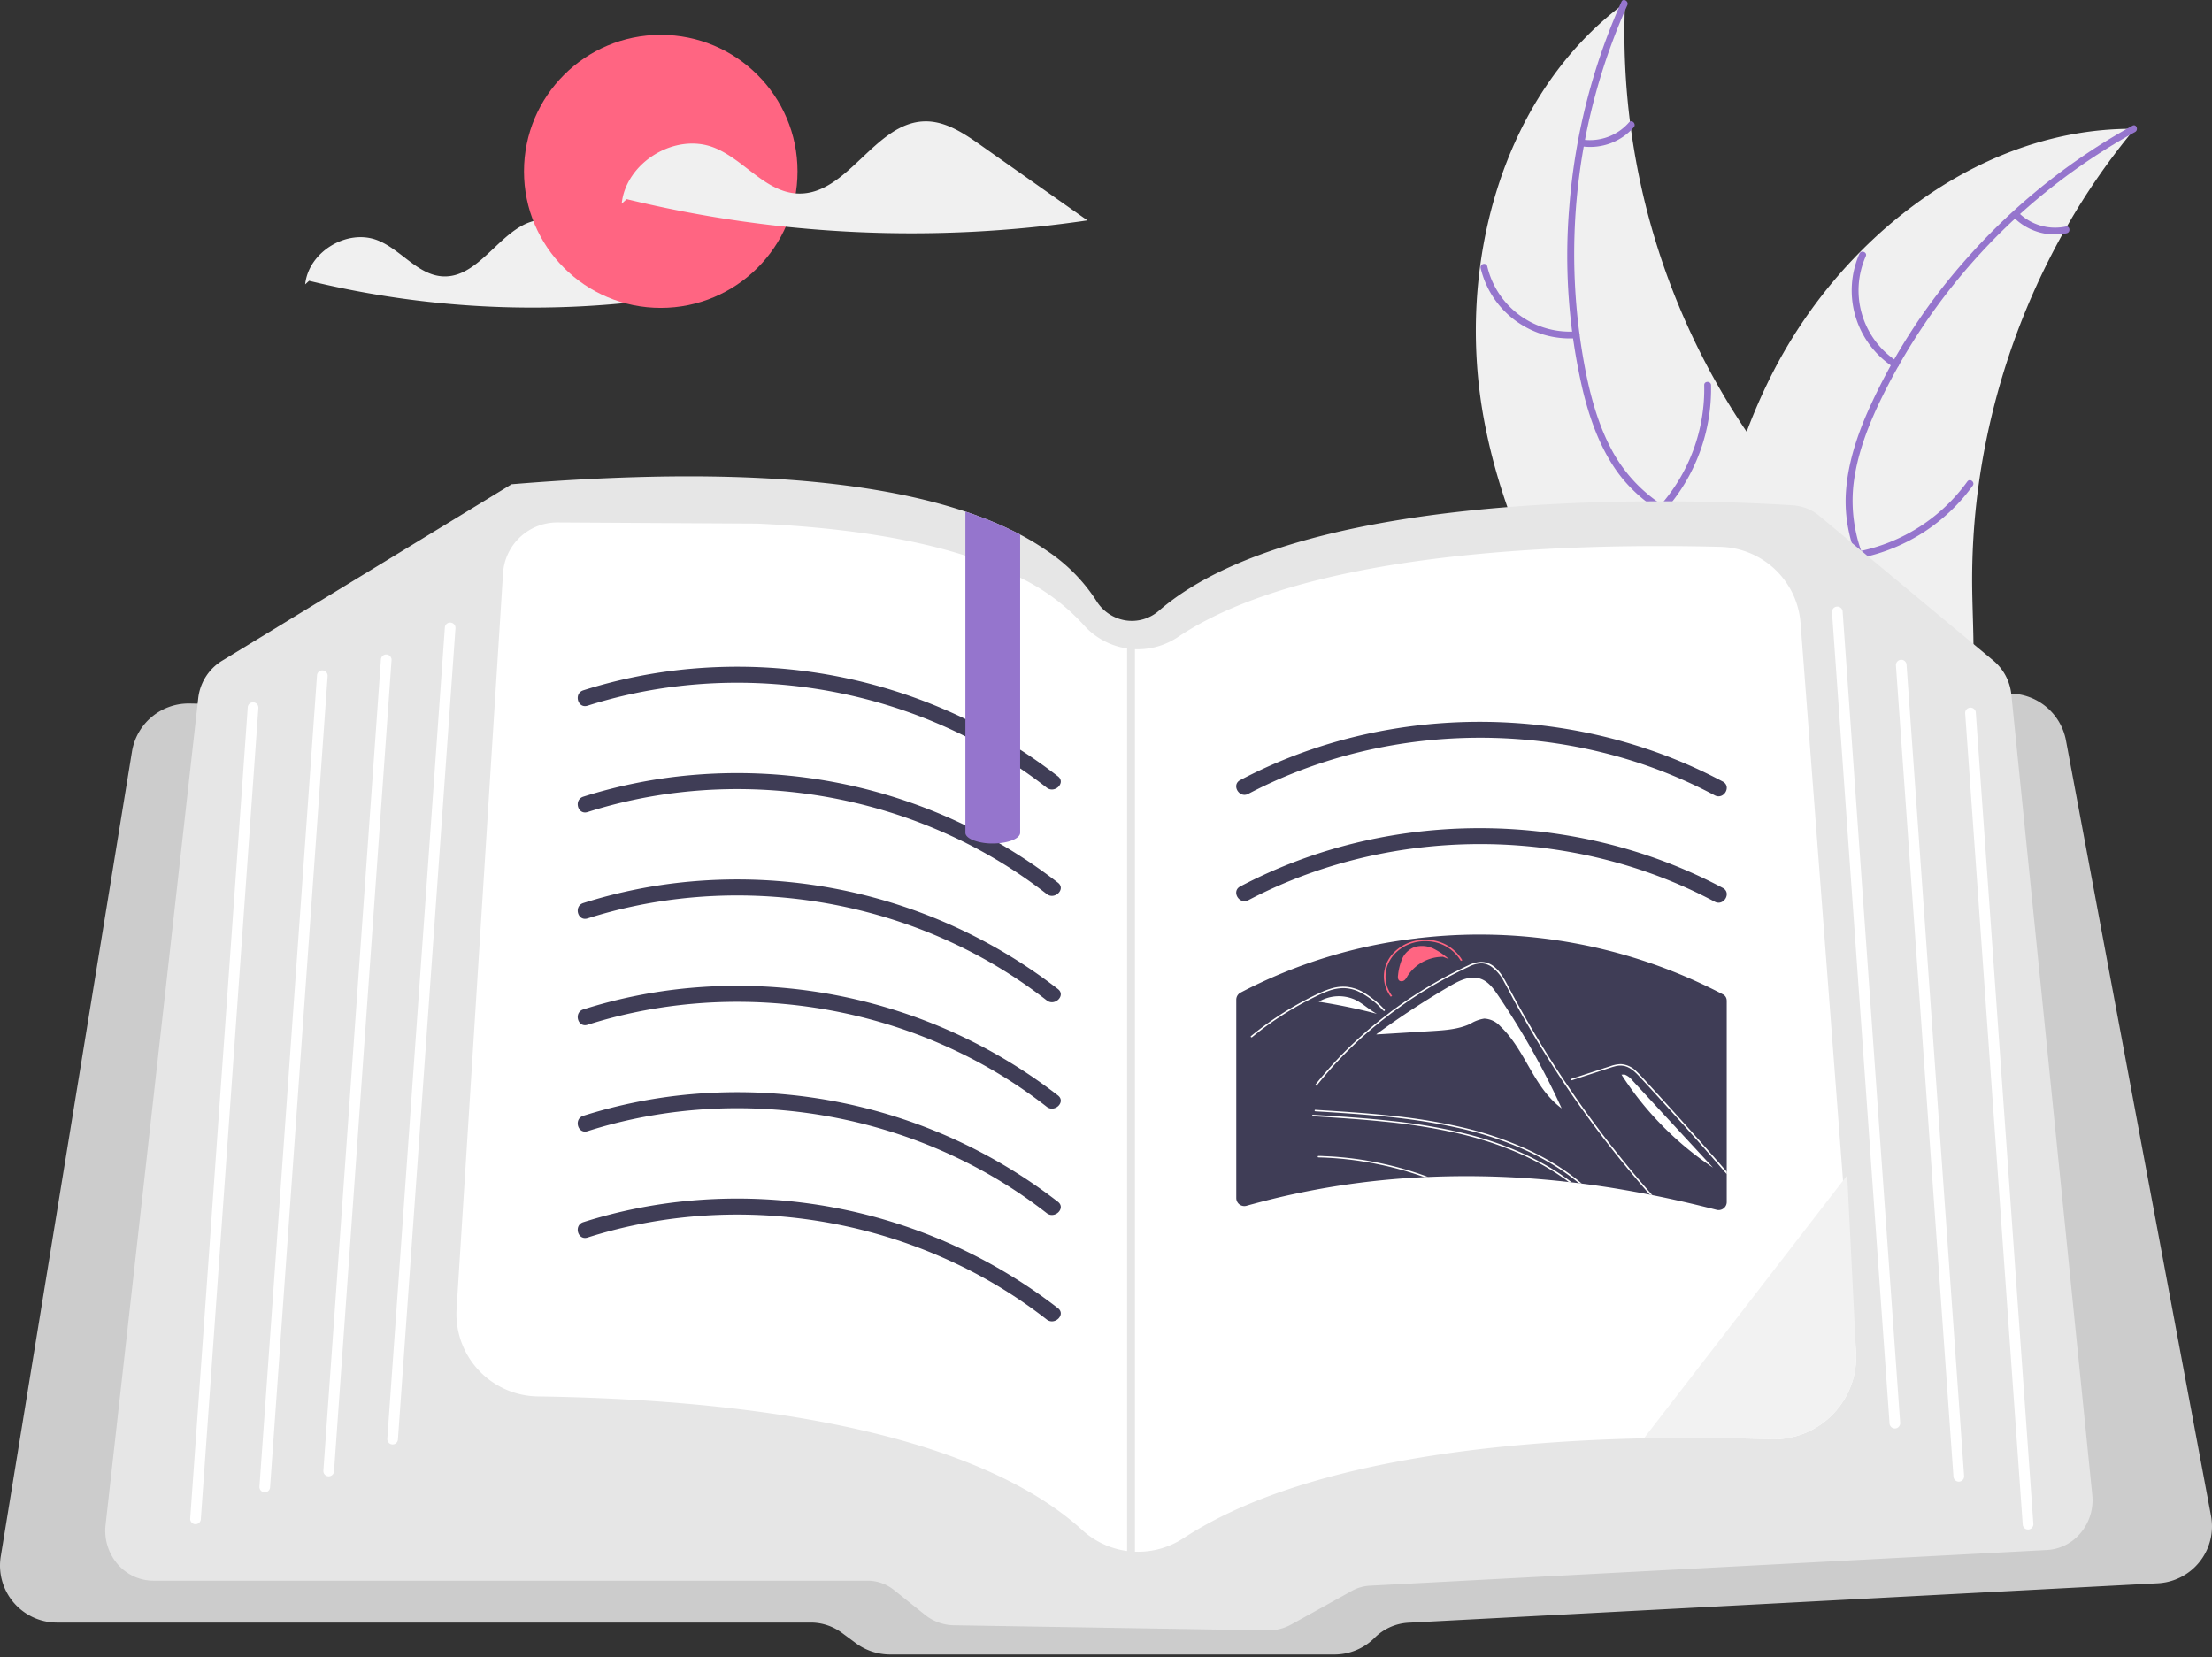 <svg xmlns="http://www.w3.org/2000/svg" width="335" height="251" fill="none" viewBox="0 0 335 251">
  <rect x="0" y="0" width="335" height="251" fill="#333333" stroke="none"/>
  <g class="tutorial" clip-path="url(#a)">
    <path fill="#F0F0F0" d="M224.761 63.657c-4.313-23.045 2.477-49.263 21.347-63.212a107.908 107.908 0 0 0 22.552 70.658c6.058 7.752 13.603 15.745 13.369 25.574-.146 6.116-3.459 11.814-7.824 16.107-4.366 4.292-9.744 7.387-15.057 10.434l-.827 1.284c-15.576-17.542-29.248-37.8-33.56-60.845Z" class="Vector"/>
    <path fill="#9575CD" d="M246.452.797a92.197 92.197 0 0 0-6.104 56.476c.873 4.064 2.113 8.112 4.217 11.723a22.824 22.824 0 0 0 8.627 8.356c3.293 1.9 6.882 3.463 9.655 6.129 2.923 2.81 4.225 6.646 4.117 10.653-.133 4.903-2.023 9.467-4.025 13.865-2.224 4.883-4.612 9.92-4.467 15.411.017.665-1.018.653-1.035-.011-.251-9.552 6.665-17.224 8.206-26.39.72-4.276.152-8.796-2.859-12.11-2.634-2.9-6.333-4.514-9.684-6.41-3.519-1.99-6.514-4.448-8.741-7.856-2.277-3.486-3.679-7.494-4.652-11.518a89.447 89.447 0 0 1-2.033-27.922 93.834 93.834 0 0 1 7.89-30.927c.271-.605 1.158-.07.888.531Z" class="Vector"/>
    <path fill="#9575CD" d="M238.713 51.23a13.888 13.888 0 0 1-9.192-2.657 13.847 13.847 0 0 1-5.281-7.967c-.151-.648.849-.913 1-.264a12.824 12.824 0 0 0 4.918 7.415 12.857 12.857 0 0 0 8.565 2.44c.664-.05.65.984-.01 1.033Zm12.682 25.378a26.674 26.674 0 0 0 6.702-18.27c-.015-.665 1.02-.653 1.035.011a27.743 27.743 0 0 1-7.013 18.998c-.443.497-1.165-.244-.724-.739Zm-11.664-55.456a7.864 7.864 0 0 0 6.975-2.615c.437-.503 1.158.239.724.738a8.793 8.793 0 0 1-7.71 2.91.534.534 0 0 1-.512-.522.518.518 0 0 1 .523-.51Z" class="Vector"/>
    <path fill="#F0F0F0" d="M323.278 19.507a75.88 75.88 0 0 0-.789.974 103.267 103.267 0 0 0-9.465 13.829c-.22.372-.438.753-.647 1.13a108.748 108.748 0 0 0-12.721 38.012 105.478 105.478 0 0 0-.97 16.033c.116 7.403.832 15.422-1.44 22.231-.23.713-.503 1.412-.818 2.091l-36.474 11.603c-.096-.015-.19-.022-.286-.037l-1.435.53c-.024-.276-.043-.563-.066-.839-.015-.16-.021-.323-.035-.483a5.461 5.461 0 0 0-.026-.312 1.283 1.283 0 0 1-.005-.1c-.012-.096-.014-.188-.024-.276-.108-1.604-.208-3.21-.292-4.822-.002-.008-.002-.008.003-.019-.626-12.276-.231-24.711 2.042-36.692.068-.36.134-.729.219-1.095a100.72 100.72 0 0 1 4.467-15.845 89.03 89.03 0 0 1 3.602-8.276A74.15 74.15 0 0 1 281.6 38.266c10.881-11.058 25.183-18.518 40.507-18.753a55 55 0 0 1 1.171-.006Z" class="Vector"/>
    <path fill="#9575CD" d="M323.344 19.995a92.378 92.378 0 0 0-38.927 41.423c-1.754 3.77-3.205 7.748-3.703 11.895a22.77 22.77 0 0 0 1.85 11.858c1.484 3.497 3.407 6.902 4.014 10.698.639 4.002-.634 7.847-3.137 10.981-3.063 3.835-7.323 6.343-11.574 8.65-4.72 2.563-9.664 5.149-12.859 9.62-.387.541-1.206-.09-.82-.631 5.56-7.778 15.708-9.745 22.465-16.137 3.153-2.983 5.425-6.932 5.02-11.39-.355-3.897-2.335-7.41-3.868-10.938-1.61-3.704-2.519-7.467-2.242-11.527.284-4.153 1.581-8.195 3.231-11.994a89.576 89.576 0 0 1 15.212-23.516 94.077 94.077 0 0 1 24.949-19.95c.581-.32.967.64.389.958Z" class="Vector"/>
    <path fill="#9575CD" d="M286.754 55.61a13.851 13.851 0 0 1-5.736-7.647 13.829 13.829 0 0 1 .587-9.536c.269-.608 1.228-.218.958.39a12.807 12.807 0 0 0-.545 8.877 12.826 12.826 0 0 0 5.368 7.098c.56.359-.075 1.175-.632.818Zm-5.176 27.887a26.739 26.739 0 0 0 16.367-10.558c.389-.54 1.209.091.82.63a27.815 27.815 0 0 1-17.054 10.953c-.654.131-.783-.894-.133-1.025Zm24.125-51.29a7.858 7.858 0 0 0 7.147 2.105c.652-.139.781.887.133 1.025a8.816 8.816 0 0 1-7.911-2.312.536.536 0 0 1-.094-.725.519.519 0 0 1 .725-.093Z" class="Vector"/>
    <path fill="#F0F0F0" d="M88.9 36.127c-2.016-1.42-4.22-2.902-6.687-2.843-5.969.144-9.187 8.88-15.15 8.574-3.802-.196-6.327-4.053-9.867-5.452-4.61-1.82-10.476 1.74-10.979 6.664l.592-.54a143.139 143.139 0 0 0 54.758 2.525L88.9 36.127Z" class="Vector"/>
    <path fill="#FF6582" d="M100.068 46.636c11.439 0 20.712-9.259 20.712-20.68 0-11.422-9.273-20.681-20.712-20.681s-20.712 9.259-20.712 20.68c0 11.422 9.273 20.681 20.712 20.681Z" class="Vector"/>
    <path fill="#F0F0F0" d="M148.549 22.005c-2.568-1.81-5.378-3.698-8.521-3.623-7.607.183-11.708 11.318-19.307 10.926-4.847-.25-8.064-5.165-12.576-6.948-5.874-2.32-13.35 2.218-13.991 8.493l.754-.69a182.415 182.415 0 0 0 69.784 3.22l-16.143-11.378Z" class="Vector"/>
    <path fill="#CCC" d="m334.853 229.609-21.98-117.512a8.703 8.703 0 0 0-2.904-4.969 8.727 8.727 0 0 0-5.908-2.074l-14.973.536-1.611.059-7.473.268-1.612.056-4.806.173-96.926 3.475a5.43 5.43 0 0 1-.442.004l-21.719-.454-8.038-.166-.256-.004-5.933-.126-51.693-1.072-13.706-.288-6.758-.138-1.619-.036-7.706-.158-1.615-.035-7.884-.162-1.615-.035-8.662-.182-1.358-.027-7.726-.162-1.22-.024h-.178a8.708 8.708 0 0 0-5.596 2.067 8.68 8.68 0 0 0-2.943 5.182L.114 235.745a8.62 8.62 0 0 0 1.946 6.983 8.638 8.638 0 0 0 6.59 3.042h114.16a7.918 7.918 0 0 1 4.668 1.538l2.165 1.601a8.738 8.738 0 0 0 5.146 1.696h67.279a8.596 8.596 0 0 0 6.118-2.532 7.85 7.85 0 0 1 5.134-2.283l113.482-5.971a8.649 8.649 0 0 0 7.947-6.562 8.632 8.632 0 0 0 .103-3.648Z" class="Vector"/>
    <path fill="#E6E6E6" d="m316.866 226.414-12.252-121.202a2.066 2.066 0 0 0-.02-.158 7.69 7.69 0 0 0-2.677-4.973L275.56 78.158a6.996 6.996 0 0 0-4.064-1.621c-12.058-.773-73.361-3.636-95.989 15.976a6.23 6.23 0 0 1-5.063 1.451 6.35 6.35 0 0 1-4.392-2.942 25.934 25.934 0 0 0-7.406-7.54 39.341 39.341 0 0 0-4.147-2.513 50.608 50.608 0 0 0-4.147-1.936 61.989 61.989 0 0 0-4.147-1.546c-7.659-2.555-17.896-4.464-31.578-5.103-5.676-.268-11.845-.304-18.334-.11-5.925.173-12.22.532-18.71 1.068l-.095.004-43.908 26.766a7.64 7.64 0 0 0-3.56 5.664l-.09.804-13.942 124.389a7.79 7.79 0 0 0 1.797 5.92 7.17 7.17 0 0 0 5.446 2.539h108.19a6.38 6.38 0 0 1 3.954 1.4l4.723 3.779a7.151 7.151 0 0 0 4.333 1.569l47.57.777h.115a7.105 7.105 0 0 0 3.432-.891l9.175-5.088a6.335 6.335 0 0 1 2.725-.788l102.534-5.407a7.121 7.121 0 0 0 5.17-2.642 7.723 7.723 0 0 0 1.714-5.723Z" class="Vector"/>
    <path fill="#fff" d="m281.077 204.556-1.436-18.864-6.054-79.544-.9-11.767a12.464 12.464 0 0 0-3.849-8.121 12.5 12.5 0 0 0-8.318-3.43c-22.185-.568-62.359.433-82.072 13.622a10.944 10.944 0 0 1-14.303-1.763 31.761 31.761 0 0 0-9.649-7.195 54.437 54.437 0 0 0-8.293-3.333c-8.344-2.662-18.874-4.279-31.589-4.851l-30.177-.176h-.052a8.233 8.233 0 0 0-5.625 2.227 8.209 8.209 0 0 0-2.577 5.468l-1.31 20.684-5.724 90.713a12.486 12.486 0 0 0 7.402 12.207 12.521 12.521 0 0 0 4.918 1.079c50.654.751 72.783 11.426 82.431 20.241a12.523 12.523 0 0 0 15.322 1.24c17.515-11.454 46.633-14.639 69.81-15.134a343.717 343.717 0 0 1 19.115.142 12.514 12.514 0 0 0 9.478-3.833 12.485 12.485 0 0 0 3.452-9.612ZM29.61 230.868a.786.786 0 0 1-.361-.086.8.8 0 0 1-.444-.777l8.715-122.876a.8.8 0 0 1 .548-.71.793.793 0 0 1 .313-.036.802.802 0 0 1 .748.859l-8.715 122.877a.804.804 0 0 1-.804.749Zm10.488-4.834-.057-.002a.823.823 0 0 1-.553-.275.81.81 0 0 1-.195-.585l8.715-122.876a.796.796 0 0 1 .861-.747.823.823 0 0 1 .553.275.81.81 0 0 1 .195.585l-8.715 122.876a.804.804 0 0 1-.804.749Zm9.682-2.416a.786.786 0 0 1-.361-.086.8.8 0 0 1-.445-.777L57.69 99.879a.794.794 0 0 1 .86-.747.808.808 0 0 1 .748.86L50.584 222.87a.804.804 0 0 1-.803.749Zm9.68-4.834-.057-.002a.823.823 0 0 1-.552-.275.81.81 0 0 1-.195-.585L67.37 95.046a.794.794 0 0 1 .861-.747.805.805 0 0 1 .748.86l-8.716 122.876a.806.806 0 0 1-.803.749Zm247.679 12.889.058-.002a.814.814 0 0 0 .552-.275.806.806 0 0 0 .196-.585l-8.716-122.876a.789.789 0 0 0-.547-.71.814.814 0 0 0-.866.238.806.806 0 0 0-.196.585l8.716 122.876a.804.804 0 0 0 .803.749Zm-10.488-7.25.058-.002a.814.814 0 0 0 .552-.275.809.809 0 0 0 .196-.585l-8.716-122.876a.789.789 0 0 0-.547-.71.797.797 0 0 0-.314-.037.796.796 0 0 0-.552.275.804.804 0 0 0-.196.585l8.716 122.876a.806.806 0 0 0 .803.749Zm-9.681-8.055a.788.788 0 0 0 .361-.086.804.804 0 0 0 .444-.777L279.06 92.629a.79.79 0 0 0-.273-.554.805.805 0 0 0-.892-.11.81.81 0 0 0-.405.465.823.823 0 0 0-.039.312l8.715 122.877a.808.808 0 0 0 .804.749Z" class="Vector"/>
    <path fill="#3F3D56" d="M88.98 106.891c18.185-5.793 38.473-4.259 55.701 3.902a73.376 73.376 0 0 1 13.842 8.513c1.212.95 2.936-.749 1.711-1.709a79.36 79.36 0 0 0-55.651-16.295 76.263 76.263 0 0 0-16.247 3.259c-1.478.471-.847 2.805.643 2.33Zm100.067 13.353c16.908-8.874 37.155-10.809 55.538-5.772a73.273 73.273 0 0 1 15.101 5.995c1.374.732 2.598-1.353 1.221-2.087-17.52-9.334-38.552-11.483-57.685-6.28a76.202 76.202 0 0 0-15.396 6.057c-1.379.724-.158 2.81 1.221 2.087Zm0 16.111c16.908-8.874 37.155-10.809 55.538-5.772a73.33 73.33 0 0 1 15.101 5.995c1.374.732 2.598-1.353 1.221-2.086-17.52-9.335-38.552-11.484-57.685-6.28a76.2 76.2 0 0 0-15.396 6.056c-1.379.724-.158 2.81 1.221 2.087Zm72.453 15.247a1.043 1.043 0 0 0-.597-1.002 79.475 79.475 0 0 0-45.694-8.546c-.098.008-.189.024-.296.031h-.004a2.534 2.534 0 0 0-.288.044 76.552 76.552 0 0 0-26.795 8.246 1.222 1.222 0 0 0-.596 1.049v30.055a1.216 1.216 0 0 0 .483.953 1.235 1.235 0 0 0 1.049.207c.372-.107.743-.209 1.122-.308a120.144 120.144 0 0 1 25.831-4.034l.565-.024a135.543 135.543 0 0 1 21.308.765c.148.009.296.024.443.047.363.04.734.083 1.098.131.146.015.284.031.418.055 1.414.177 2.816.378 4.222.595 2.031.324 4.061.684 6.091 1.081.126.024.257.055.387.079 3.258.647 6.501 1.396 9.728 2.224a1.234 1.234 0 0 0 1.401-.634c.084-.166.129-.348.131-.533v-30.434a.095.095 0 0 0-.007-.047Z" class="Vector"/>
    <path fill="#FF6582" d="M217.107 143.693a3.983 3.983 0 0 0-2.852-.25 3.369 3.369 0 0 0-1.9 1.783 8.612 8.612 0 0 0-.625 2.454c-.05.332-.053.751.281.906a.71.71 0 0 0 .719-.142c.172-.17.315-.368.42-.586a6.39 6.39 0 0 1 5.397-2.929l.893.355a10.601 10.601 0 0 0-2.333-1.591Z" class="Vector"/>
    <path fill="#fff" d="M226.778 150.62c-.694-1.019-1.515-2.108-2.802-2.44-1.49-.386-3.021.38-4.32 1.135a126.4 126.4 0 0 0-11.202 7.336l.004.039 8.359-.512c2.013-.123 4.096-.264 5.875-1.11a5.532 5.532 0 0 1 2.098-.78 3.504 3.504 0 0 1 2.43 1.169c3.853 3.646 4.967 9.221 9.289 12.425a117.095 117.095 0 0 0-9.731-17.262Zm-10.497 27.653a358.8 358.8 0 0 0-.565.024 50.35 50.35 0 0 0-4.122-1.281 45.506 45.506 0 0 0-2.743-.645 46.866 46.866 0 0 0-3.139-.555 50.23 50.23 0 0 0-6.026-.508.12.12 0 0 1-.046-.004.118.118 0 0 1-.039-.023.098.098 0 0 1-.027-.037.113.113 0 0 1 0-.089.098.098 0 0 1 .027-.037.118.118 0 0 1 .039-.023c.015-.004.031-.006.046-.004.258 0 .516.008.766.024 2.022.074 4.037.271 6.035.588 1.041.169 2.081.37 3.114.596.936.209 1.872.443 2.792.701 1.315.37 2.611.795 3.888 1.273Zm23.268.998a6.76 6.76 0 0 0-.42-.056 34.682 34.682 0 0 0-1.71-1.321 32.512 32.512 0 0 0-2.267-1.498 40.29 40.29 0 0 0-5.357-2.723 53.528 53.528 0 0 0-9.052-2.852 90.227 90.227 0 0 0-10.706-1.675c-3.599-.371-7.213-.597-10.827-.822-.153-.008-.162-.234 0-.226.452.033.903.057 1.363.089 3.655.225 7.31.483 10.94.894a83.39 83.39 0 0 1 10.69 1.853 52.051 52.051 0 0 1 8.762 3.005 39.995 39.995 0 0 1 4.711 2.505c.96.604 1.888 1.249 2.775 1.933.372.29.743.58 1.098.894Z" class="Vector"/>
    <path fill="#fff" d="M238.032 179.086a4.397 4.397 0 0 0-.444-.048c-.169-.137-.347-.266-.524-.395a36.93 36.93 0 0 0-3.881-2.425 41.21 41.21 0 0 0-3.751-1.796 52.759 52.759 0 0 0-9.052-2.852 90.227 90.227 0 0 0-10.706-1.675c-3.599-.371-7.213-.596-10.827-.822-.153-.016-.153-.234 0-.225.46.032.911.056 1.363.088 3.655.226 7.31.483 10.94.894 3.6.386 7.171 1.004 10.69 1.853a51.803 51.803 0 0 1 8.761 3.005 40.403 40.403 0 0 1 3.123 1.579 33.094 33.094 0 0 1 4.308 2.819Z" class="Vector"/>
    <path fill="#fff" d="M250.246 181.028c-.129-.025-.258-.057-.387-.081a11.845 11.845 0 0 1-.419-.475c-.694-.798-1.38-1.603-2.058-2.417a158.96 158.96 0 0 1-7.591-9.779 154.177 154.177 0 0 1-5.833-8.725 139.174 139.174 0 0 1-2.558-4.253 162.044 162.044 0 0 1-1.888-3.343 56.738 56.738 0 0 1-.516-.967c-.395-.757-.791-1.522-1.21-2.271a6.415 6.415 0 0 0-1.953-2.32 2.85 2.85 0 0 0-1.387-.476 4.2 4.2 0 0 0-2.001.516 65.236 65.236 0 0 0-12.691 7.773 61.309 61.309 0 0 0-10.31 10.175c-.097.113-.307.008-.218-.113.363-.451.734-.902 1.105-1.345a61.795 61.795 0 0 1 9.754-9.256c.008-.008.024-.016.032-.024.315-.25.63-.492.952-.725a65.769 65.769 0 0 1 6.229-4.06 60.51 60.51 0 0 1 3.364-1.813c.282-.145.573-.29.863-.427.291-.145.581-.282.871-.419a4.751 4.751 0 0 1 1.848-.507c2.243-.032 3.397 2.223 4.195 3.746.25.475.509.95.759 1.425a145.115 145.115 0 0 0 3.025 5.349 132.571 132.571 0 0 0 1.969 3.263 146.75 146.75 0 0 0 2.969 4.576v.003l.002.002.003.002.003.001a144.857 144.857 0 0 0 3.695 5.292 166.84 166.84 0 0 0 6.873 8.765c.823.982 1.66 1.952 2.509 2.908Z" class="Vector"/>
    <path fill="#fff" d="M261.509 177.475v.371c-.799-.935-1.614-1.861-2.42-2.788l-1.017-1.16a734.248 734.248 0 0 0-4.332-4.865c-1.461-1.611-2.921-3.222-4.397-4.826-.355-.386-.71-.773-1.073-1.159a8.39 8.39 0 0 0-.944-.903 3.498 3.498 0 0 0-1.154-.636 2.894 2.894 0 0 0-1.484-.016c-.557.129-1.089.33-1.63.499-.557.185-1.105.363-1.662.54-1.113.362-2.219.725-3.332 1.087a.107.107 0 0 1-.043.009.123.123 0 0 1-.043-.01.104.104 0 0 1-.036-.026.1.1 0 0 1-.023-.037.114.114 0 0 1-.009-.048.115.115 0 0 1 .013-.048.126.126 0 0 1 .032-.037.102.102 0 0 1 .045-.02c.274-.089.556-.177.839-.266 1.121-.37 2.234-.733 3.356-1.095.556-.186 1.113-.363 1.67-.54a4.973 4.973 0 0 1 1.613-.322c.902.064 1.747.46 2.372 1.111.347.323.662.661.976 1.007l1.114 1.209a635.48 635.48 0 0 1 8.834 9.835l.315.363c.815.918 1.613 1.845 2.42 2.771Z" class="Vector"/>
    <path fill="#FF6582" d="m221.463 145.45-.223.098a6.089 6.089 0 0 0-4.919-2.974c-3.303-.234-6.205 1.964-6.468 4.899a4.84 4.84 0 0 0 .982 3.377l-.207.122a5.041 5.041 0 0 1-1.023-3.517c.274-3.056 3.296-5.345 6.736-5.101a6.333 6.333 0 0 1 5.122 3.096Z" class="Vector"/>
    <path fill="#fff" d="M205.142 151.389a5.97 5.97 0 0 0-5.425.345 85.705 85.705 0 0 1 8.803 1.826c-1.2-.625-2.14-1.605-3.378-2.171Zm-5.442.342-.326.236c.11-.082.225-.16.343-.233l-.017-.003Zm47.501 11.898a2.725 2.725 0 0 0-1.175-.871l-.459.016a48.395 48.395 0 0 0 13.858 14.08l-12.224-13.225Z" class="Vector"/>
    <path fill="#fff" d="m209.531 153.099-.391-.387a11.327 11.327 0 0 0-3.559-2.6 5.701 5.701 0 0 0-2.163-.446 6.82 6.82 0 0 0-2.246.436c-.338.12-.669.256-.995.401a50.248 50.248 0 0 0-3.124 1.575 49.094 49.094 0 0 0-3.847 2.348 46.395 46.395 0 0 0-3.575 2.672c-.118.096-.294-.06-.176-.156a46.721 46.721 0 0 1 1.702-1.337 46.877 46.877 0 0 1 2.4-1.687 49.443 49.443 0 0 1 6.031-3.391c.211-.1.425-.198.641-.291a11.01 11.01 0 0 1 1.525-.551 6.056 6.056 0 0 1 2.304-.201 6.501 6.501 0 0 1 2.125.653 13.965 13.965 0 0 1 3.524 2.805c.106.106-.069.263-.176.157Z" class="Vector"/>
    <path fill="#3F3D56" d="M88.98 123.003c18.185-5.794 38.473-4.26 55.701 3.902a73.32 73.32 0 0 1 13.842 8.512c1.212.95 2.936-.749 1.711-1.709a79.366 79.366 0 0 0-55.651-16.295 76.263 76.263 0 0 0-16.247 3.259c-1.478.471-.847 2.805.643 2.331Zm0 16.111c18.185-5.793 38.473-4.26 55.701 3.902a73.371 73.371 0 0 1 13.842 8.512c1.212.95 2.936-.749 1.711-1.708a79.362 79.362 0 0 0-55.651-16.296 76.263 76.263 0 0 0-16.247 3.259c-1.478.471-.847 2.805.643 2.331Zm0 16.111c18.185-5.793 38.473-4.259 55.701 3.902a73.376 73.376 0 0 1 13.842 8.513c1.212.949 2.936-.749 1.711-1.709a79.357 79.357 0 0 0-55.651-16.295 76.202 76.202 0 0 0-16.247 3.259c-1.478.471-.847 2.805.643 2.33Zm0 16.111c18.185-5.793 38.473-4.259 55.701 3.902a73.376 73.376 0 0 1 13.842 8.513c1.212.949 2.936-.749 1.711-1.709a79.361 79.361 0 0 0-55.651-16.295 76.263 76.263 0 0 0-16.247 3.259c-1.478.471-.847 2.805.643 2.33Zm0 16.112c18.185-5.794 38.473-4.26 55.701 3.902a73.32 73.32 0 0 1 13.842 8.512c1.212.95 2.936-.749 1.711-1.709a79.361 79.361 0 0 0-55.651-16.295 76.263 76.263 0 0 0-16.247 3.259c-1.478.471-.847 2.805.643 2.331Z" class="Vector"/>
    <path fill="#9575CD" d="M154.499 80.97v45.155c0 .769-1.343 1.412-3.156 1.586-.316.031-.648.047-.991.047a8.284 8.284 0 0 1-2.931-.477 3.769 3.769 0 0 1-.505-.241c-.451-.264-.711-.576-.711-.915V77.487a61.988 61.988 0 0 1 4.147 1.546 50.608 50.608 0 0 1 4.147 1.936Z" class="Vector"/>
    <path fill="#E6E6E6" d="M171.882 96.453h-1.185V242.52h1.185V96.453Z" class="Vector"/>
    <path fill="#F2F2F2" d="M277.631 214.162a12.551 12.551 0 0 1-9.484 3.839 343.717 343.717 0 0 0-19.115-.142l-.04-.034 30.758-39.811 1.327 26.542a12.505 12.505 0 0 1-3.446 9.606Z" class="Vector"/>
  </g>
  <defs>
    <clipPath id="a" class="a">
      <path fill="#fff" d="M0 0h335v251H0z"/>
    </clipPath>
  </defs>
</svg>
